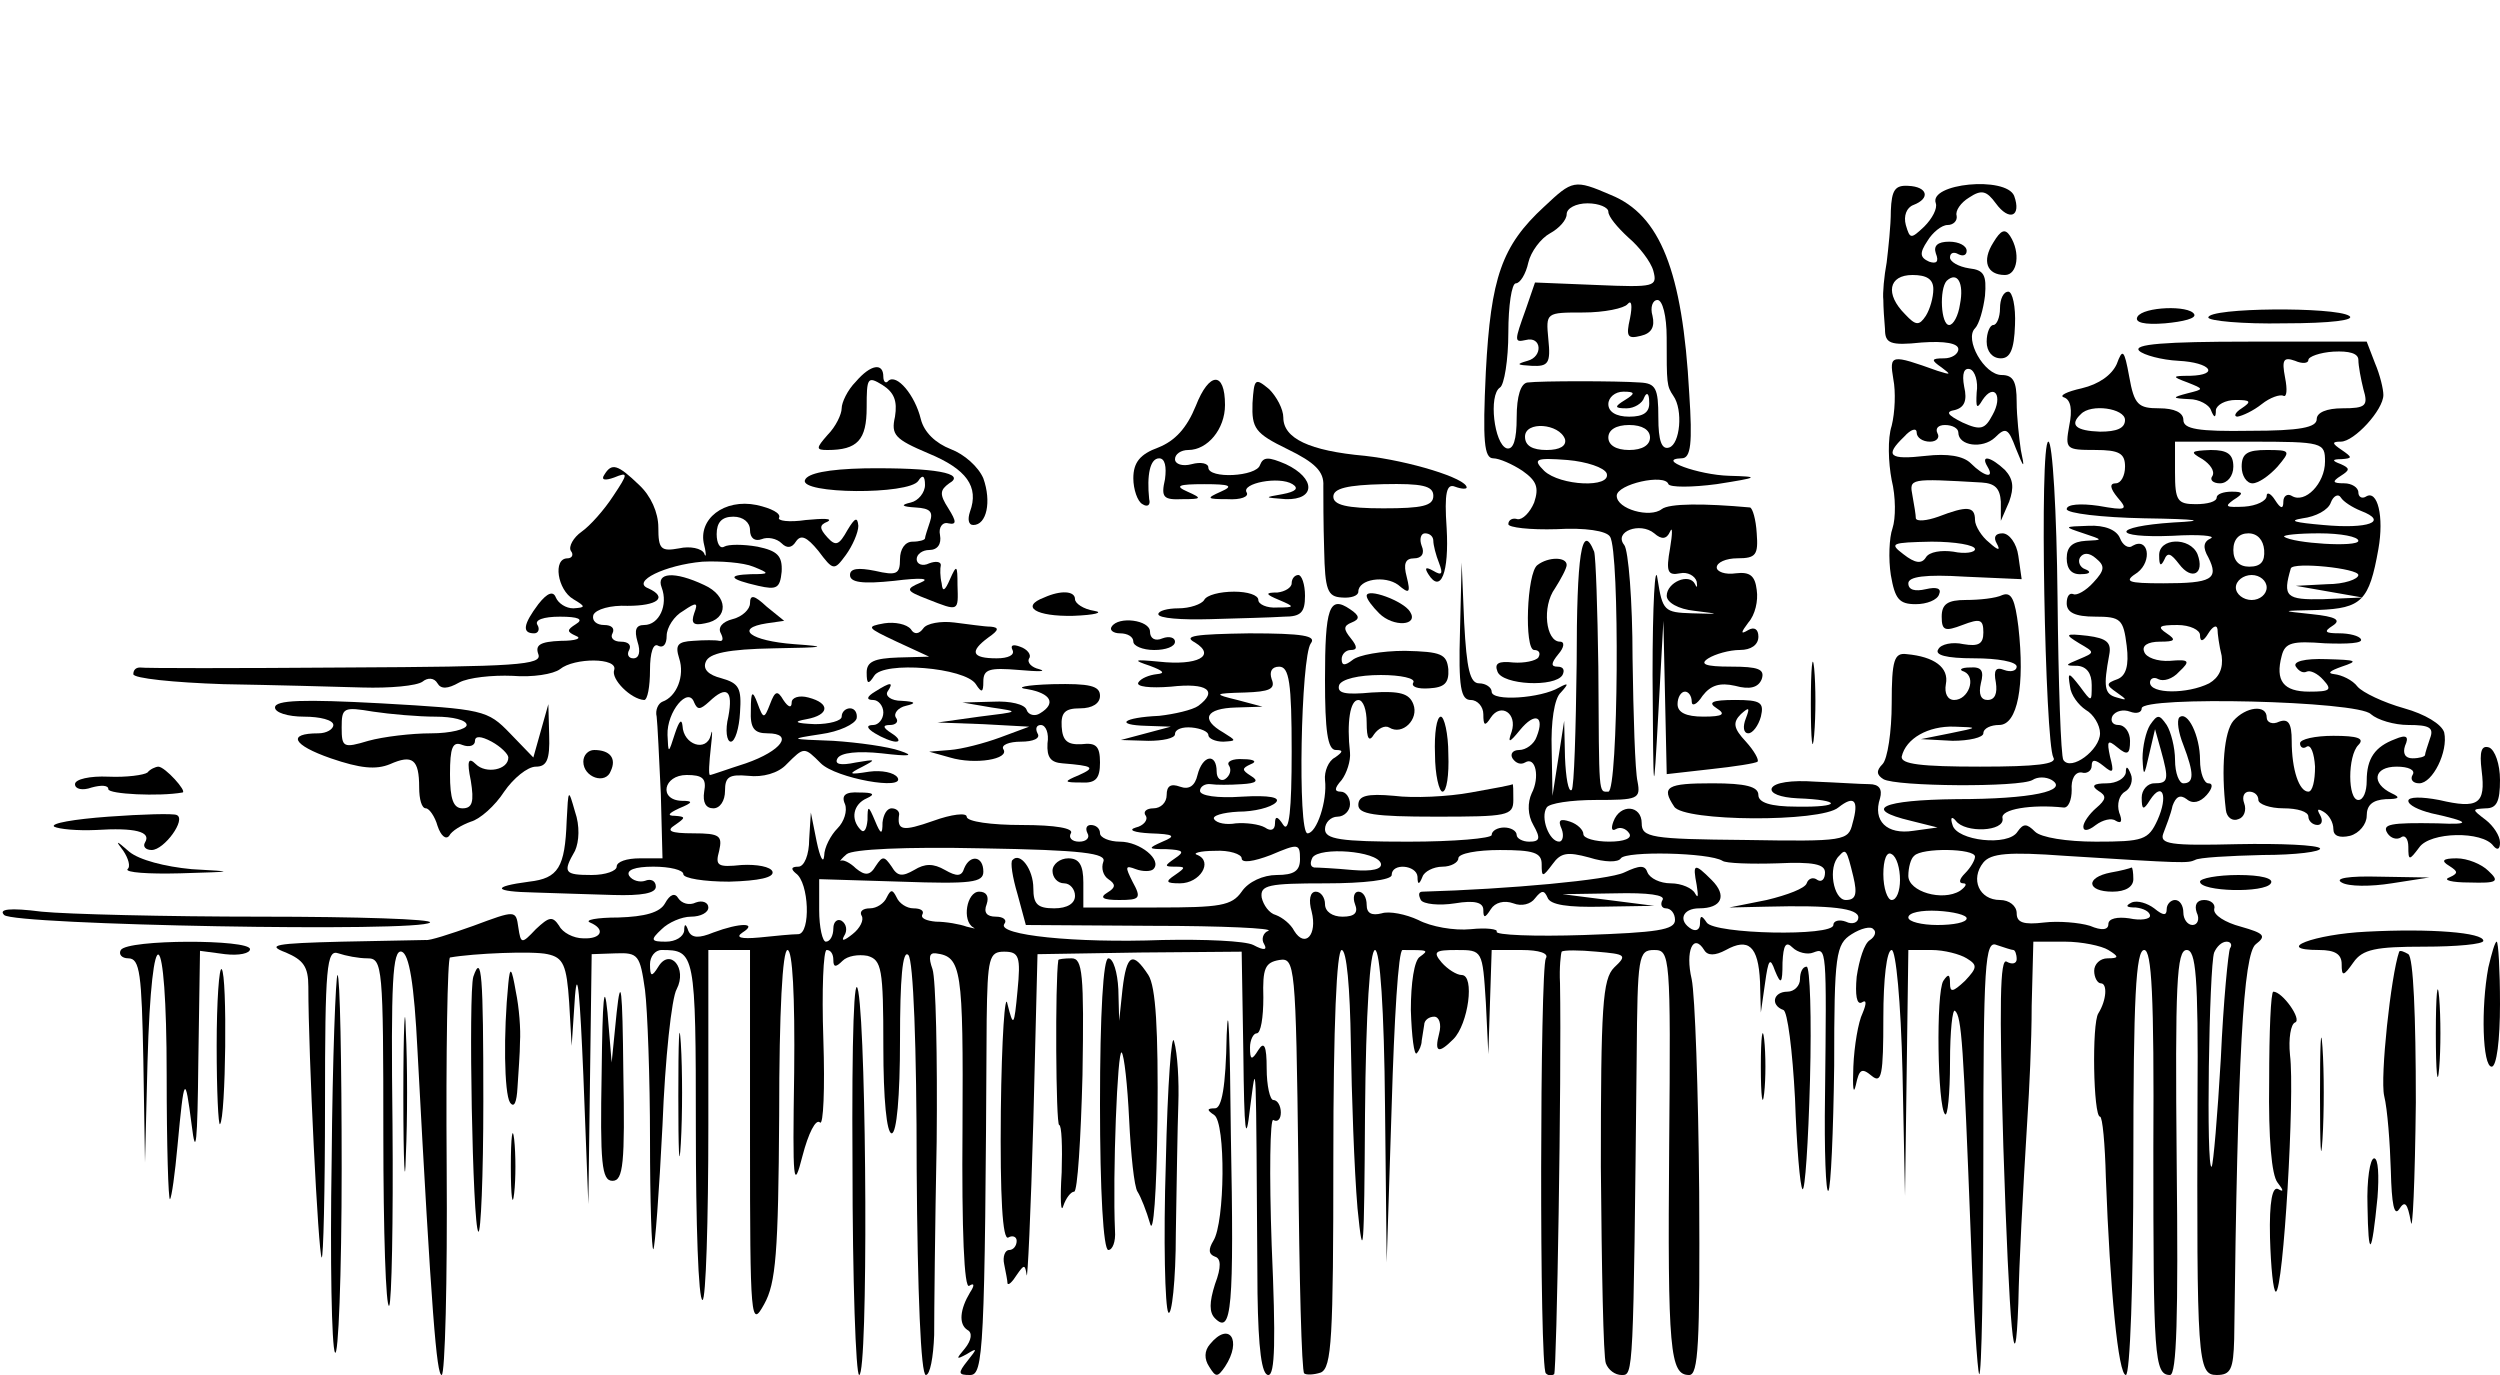 <?xml version="1.0" standalone="no"?>
<!DOCTYPE svg PUBLIC "-//W3C//DTD SVG 20010904//EN"
 "http://www.w3.org/TR/2001/REC-SVG-20010904/DTD/svg10.dtd">
<svg version="1.0" xmlns="http://www.w3.org/2000/svg"
 width="300pt" height="165pt" viewBox="0 0 300 165"
 preserveAspectRatio="xMidYMid meet">
<g transform="translate(0,165) scale(0.1,-0.1)"
fill="#000000" stroke="none">
<path d="M1853 1402 c-51 -47 -64 -85 -70 -198 -4 -84 -2 -104 9 -104 7 0 23
-7 35 -15 17 -12 20 -20 14 -38 -5 -12 -14 -21 -20 -20 -6 2 -11 -1 -11 -6 0
-4 26 -7 58 -6 34 2 60 -2 64 -9 12 -17 10 -306 -2 -306 -12 0 -11 -7 -12 150
-1 69 -3 131 -5 138 -15 37 -21 -4 -21 -134 -1 -80 -3 -149 -6 -152 -4 -3 -7
15 -8 39 l-1 44 -7 -45 -7 -45 -1 56 c-1 32 3 61 11 68 10 11 9 12 -2 6 -22
-13 -81 -17 -81 -5 0 5 -7 10 -15 10 -11 0 -15 17 -18 73 l-3 72 -2 -82 c-2
-68 1 -83 13 -83 8 0 15 -8 15 -17 0 -14 2 -15 9 -4 12 18 32 5 25 -17 -5 -14
-3 -14 10 2 18 22 30 17 20 -8 -3 -9 -13 -16 -21 -16 -8 0 -11 -5 -8 -10 4 -6
10 -8 15 -5 13 8 18 -18 8 -37 -5 -11 -5 -26 2 -38 9 -16 8 -20 -5 -20 -8 0
-15 4 -15 8 0 5 -7 9 -15 9 -8 0 -15 -4 -15 -9 0 -4 -45 -8 -100 -8 -82 0
-100 3 -100 15 0 8 7 15 15 15 8 0 15 7 15 15 0 8 -5 15 -11 15 -8 0 -8 4 1
14 6 8 11 23 10 33 -4 36 0 63 10 63 6 0 10 -12 10 -27 0 -20 3 -24 9 -14 5 7
13 11 18 8 16 -10 36 10 29 28 -5 13 -16 16 -50 14 -32 -3 -42 -1 -39 9 3 7
23 12 50 12 24 0 42 -4 39 -9 -3 -5 5 -8 19 -7 18 1 24 6 23 23 -2 18 -8 21
-52 22 -28 0 -56 -5 -63 -11 -9 -7 -13 -7 -13 1 0 6 5 11 11 11 8 0 8 4 0 14
-9 11 -9 15 1 19 10 4 10 8 -2 16 -25 17 -30 2 -30 -85 0 -60 3 -84 13 -84 9
0 9 -2 -1 -9 -8 -4 -13 -17 -12 -27 3 -25 -10 -64 -21 -64 -12 0 -8 212 4 228
7 9 -9 12 -74 12 -65 -1 -80 -3 -65 -11 26 -16 3 -28 -43 -23 -31 3 -32 2 -11
-5 16 -6 19 -9 8 -10 -9 -1 -19 -5 -22 -10 -3 -5 14 -7 39 -5 44 5 57 -5 33
-23 -7 -5 -29 -10 -47 -12 -44 -2 -54 -11 -15 -12 l29 -1 -30 -8 -30 -8 33 -1
c17 0 32 3 32 8 0 6 9 9 20 8 11 -1 20 -5 20 -9 0 -4 8 -8 18 -8 16 1 16 1 0
11 -28 16 -21 29 15 30 l32 1 -30 8 c-29 7 -29 8 9 9 29 1 37 4 32 16 -3 9 0
15 9 15 12 0 15 -19 15 -102 0 -70 -3 -98 -10 -88 -7 11 -10 11 -10 2 0 -8 -5
-10 -12 -5 -7 4 -23 6 -35 5 -11 -2 -23 0 -26 5 -3 4 10 8 29 9 19 0 39 5 45
11 6 6 -7 9 -41 7 -29 -2 -50 1 -50 7 0 5 6 9 13 8 6 -1 23 -1 37 0 18 1 21 4
11 10 -11 7 -11 9 0 14 8 3 4 6 -9 6 -13 1 -21 -3 -17 -8 3 -5 1 -12 -5 -16
-5 -3 -10 1 -10 9 0 23 -17 20 -23 -4 -3 -13 -10 -18 -21 -14 -11 4 -16 1 -16
-10 0 -9 -7 -16 -16 -16 -8 0 -13 -4 -9 -9 3 -5 -3 -12 -12 -14 -10 -3 -2 -6
17 -7 29 -1 32 -3 15 -10 -18 -8 -18 -9 5 -9 20 -1 22 -3 10 -11 -13 -9 -13
-10 0 -10 13 0 13 -1 0 -10 -12 -8 -11 -10 6 -10 24 0 40 26 21 34 -7 2 3 5
21 5 17 1 32 -4 32 -9 0 -6 14 -4 35 4 33 14 35 14 35 -5 0 -14 -7 -19 -28
-19 -16 0 -34 -8 -42 -20 -12 -17 -26 -19 -102 -19 l-88 0 0 30 c0 21 -5 29
-18 29 -10 0 -19 -7 -19 -15 0 -8 6 -15 14 -15 7 0 13 -7 13 -15 0 -9 -9 -15
-25 -15 -20 0 -25 5 -25 24 0 23 -16 44 -25 34 -3 -2 0 -21 6 -41 l10 -37 152
-1 c84 0 146 -3 139 -6 -6 -2 -9 -10 -5 -16 4 -7 0 -8 -13 -1 -10 5 -59 7
-109 6 -106 -4 -198 6 -190 19 4 5 -1 9 -10 9 -11 0 -15 5 -11 15 3 9 0 15 -9
15 -15 0 -21 -35 -7 -43 4 -2 0 -1 -8 1 -8 3 -25 6 -37 6 -11 1 -19 4 -16 9 2
4 -2 7 -11 7 -8 0 -17 6 -20 13 -5 10 -7 10 -12 0 -3 -7 -12 -13 -20 -13 -9 0
-13 -4 -10 -9 3 -5 -2 -15 -11 -22 -10 -8 -14 -9 -10 -2 4 6 3 14 -3 18 -5 3
-10 -1 -10 -9 0 -9 -4 -16 -9 -16 -4 0 -8 17 -8 38 l0 37 98 -3 c85 -3 99 -1
99 12 0 19 -16 21 -23 4 -3 -10 -9 -10 -23 -2 -14 8 -24 8 -37 0 -14 -8 -20
-8 -27 4 -9 13 -11 13 -19 1 -7 -12 -13 -12 -24 -3 -7 7 -16 11 -18 9 -2 -1 1
3 7 8 7 6 71 9 162 7 122 -2 150 -6 146 -16 -3 -8 0 -17 6 -21 9 -6 9 -10 -1
-16 -10 -6 -6 -9 14 -9 25 0 27 2 16 22 -9 18 -9 20 4 15 8 -3 18 -3 21 0 11
11 -16 33 -40 33 -13 0 -24 5 -24 10 0 6 -5 10 -11 10 -5 0 -7 -4 -4 -10 3 -5
-1 -10 -10 -10 -9 0 -13 5 -10 10 4 6 -18 10 -59 10 -36 0 -66 4 -66 10 0 5
-18 3 -40 -5 -37 -13 -44 -12 -41 8 0 4 -4 7 -9 7 -6 0 -10 -8 -11 -17 0 -15
-2 -15 -9 2 -8 19 -9 19 -9 1 -1 -11 -4 -16 -8 -12 -13 13 -9 31 7 38 11 5 8
7 -9 7 -16 1 -22 -3 -17 -14 3 -8 -1 -21 -9 -29 -8 -8 -16 -23 -16 -33 -1 -10
-5 -2 -9 17 l-7 35 -2 -32 c0 -19 -6 -33 -13 -33 -9 0 -9 -3 -3 -8 16 -11 18
-72 3 -73 -7 0 -28 -2 -47 -4 -22 -2 -29 0 -20 6 19 12 -3 12 -35 0 -17 -7
-26 -7 -30 2 -3 9 -5 9 -5 0 -1 -7 -10 -13 -22 -13 -18 0 -19 2 -5 15 8 8 24
15 35 15 12 0 21 5 21 11 0 6 -7 9 -15 6 -8 -4 -17 -1 -21 5 -4 7 -10 5 -16
-6 -6 -11 -24 -16 -56 -17 -26 0 -41 -3 -34 -6 19 -8 14 -20 -8 -19 -12 0 -25
7 -29 15 -8 12 -12 11 -28 -4 -17 -18 -18 -18 -21 2 -3 21 -3 21 -54 2 -28
-10 -53 -18 -57 -17 -3 0 -49 -1 -101 -2 -80 -2 -91 -4 -67 -13 21 -9 27 -17
27 -41 0 -82 12 -321 16 -325 2 -2 4 80 4 183 0 167 2 187 16 182 9 -3 24 -6
35 -6 18 0 19 -10 19 -212 0 -116 3 -208 7 -205 3 4 5 102 4 218 -2 171 0 210
11 207 9 -3 15 -38 19 -119 17 -318 23 -389 29 -389 4 0 7 112 6 250 -1 137 1
250 4 251 28 5 100 8 117 4 19 -4 23 -13 26 -58 l3 -52 4 60 c3 36 6 -1 10
-95 l6 -155 2 150 2 150 29 1 c27 1 29 -2 35 -44 3 -24 6 -106 6 -180 0 -74 2
-133 4 -131 2 2 7 69 11 149 3 79 11 153 17 163 13 25 -8 50 -22 27 -8 -13
-10 -12 -10 3 0 9 6 17 14 17 40 0 41 -3 41 -215 0 -113 3 -205 8 -205 4 0 7
94 7 210 l0 210 25 0 25 0 0 -227 c0 -219 1 -227 17 -198 14 25 17 61 18 227
0 125 4 198 10 198 6 0 9 -54 8 -147 -2 -133 -1 -143 10 -100 7 27 16 45 21
40 4 -4 6 40 4 100 -2 59 0 107 4 107 5 0 8 -5 8 -12 0 -9 3 -9 11 -1 6 6 19
8 30 6 17 -5 19 -15 19 -109 0 -63 4 -104 10 -104 6 0 10 44 10 112 0 73 3
109 10 102 6 -6 10 -109 10 -257 1 -148 5 -247 11 -247 5 0 9 21 10 48 0 26 1
130 3 232 1 102 -1 195 -5 207 -5 14 -4 20 4 19 31 -4 33 -18 32 -210 -1 -123
2 -193 8 -189 6 4 7 1 1 -8 -12 -20 -14 -38 -3 -45 6 -3 5 -12 -3 -22 -11 -13
-11 -14 2 -7 13 8 13 7 1 -8 -12 -15 -11 -17 3 -17 16 0 18 25 20 426 1 75 3
82 21 82 18 0 20 -6 16 -47 -4 -43 -5 -44 -12 -16 -3 17 -7 -41 -8 -128 -1
-103 2 -156 9 -152 5 3 10 1 10 -4 0 -6 -4 -11 -9 -11 -5 0 -8 -8 -6 -17 2
-10 4 -20 4 -23 1 -3 6 2 11 10 9 13 10 13 12 0 1 -8 5 75 8 185 l5 200 123 2
122 1 2 -121 c1 -98 3 -111 8 -67 8 60 7 76 9 -222 1 -67 5 -98 13 -98 8 0 9
41 4 156 -3 85 -2 153 2 150 5 -3 9 1 9 9 0 8 -4 15 -9 15 -4 0 -8 17 -8 38 0
27 -3 33 -10 22 -8 -13 -10 -12 -10 3 0 9 4 17 8 17 5 0 8 19 8 43 -1 35 2 42
19 45 19 3 20 -4 23 -245 1 -135 4 -249 7 -251 2 -2 11 -2 20 1 13 6 15 40 15
257 0 160 4 250 10 250 6 0 10 -45 11 -112 1 -62 4 -151 8 -198 7 -70 8 -51 9
113 1 123 6 197 12 197 6 0 11 -71 12 -187 l2 -188 6 188 c3 103 8 187 13 187
31 0 32 0 21 -8 -7 -4 -11 -32 -11 -64 1 -32 4 -55 7 -52 3 3 6 10 6 15 1 5 2
14 3 19 0 6 6 10 12 10 6 0 9 -9 6 -20 -6 -23 -1 -25 17 -7 18 18 26 77 10 77
-6 0 -17 7 -24 15 -11 13 -8 15 18 15 31 0 31 0 35 -63 l3 -62 2 63 2 62 36 0
c21 0 33 -4 29 -10 -7 -12 -8 -491 0 -498 3 -3 7 -3 10 -1 3 4 9 356 7 469 -1
19 1 36 2 38 2 2 21 2 42 0 35 -3 37 -4 21 -19 -14 -14 -16 -46 -16 -239 1
-122 3 -229 6 -236 3 -8 11 -14 19 -14 14 0 14 -3 18 382 1 121 2 128 21 128
19 0 20 -6 18 -234 -2 -248 1 -276 24 -276 11 0 13 36 12 220 -1 121 -5 236
-9 255 -8 34 2 56 15 35 4 -7 13 -7 26 0 27 15 39 5 41 -38 l1 -37 5 35 c4 29
6 32 12 15 7 -17 9 -16 9 10 1 21 4 26 12 18 6 -6 18 -9 25 -6 16 6 16 7 14
-172 -1 -66 1 -117 4 -114 3 3 6 71 7 150 0 134 2 146 21 158 11 7 23 10 26 6
4 -3 2 -9 -4 -13 -7 -4 -13 -24 -16 -44 -2 -22 0 -34 6 -31 6 4 6 -1 1 -13 -5
-10 -10 -39 -11 -64 -1 -25 0 -35 3 -22 4 19 7 21 19 11 12 -10 14 1 14 70 0
46 4 81 10 81 5 0 11 -61 13 -147 l3 -148 2 148 2 147 28 0 c15 0 34 -5 42
-10 13 -8 13 -11 -2 -27 -15 -14 -18 -14 -18 -3 0 11 -2 12 -8 3 -9 -14 -7
-151 2 -160 3 -4 6 24 6 62 0 38 3 65 6 62 8 -7 10 -39 19 -272 3 -87 8 -161
10 -164 3 -2 5 114 5 258 0 236 2 263 16 257 9 -3 18 -6 20 -6 2 0 4 -5 4 -11
0 -5 -5 -7 -12 -3 -8 5 -9 -50 -4 -222 7 -216 14 -297 18 -188 1 50 5 126 11
224 2 30 5 90 5 133 l2 77 38 0 c20 0 44 -5 52 -10 13 -8 13 -10 -1 -10 -9 0
-16 -7 -16 -15 0 -8 4 -15 8 -15 8 0 7 -20 -3 -36 -8 -12 -6 -124 2 -124 3 0
6 -33 7 -73 5 -135 15 -237 24 -237 5 0 9 108 9 255 0 197 3 255 13 255 9 0
12 -54 11 -238 0 -249 1 -272 20 -272 8 0 10 70 8 255 -2 215 0 255 12 255 11
0 14 -31 13 -177 -1 -316 0 -333 23 -333 17 0 20 7 21 43 4 339 11 463 26 474
13 10 10 13 -18 21 -19 5 -33 14 -32 21 2 6 -4 11 -12 11 -9 0 -12 -6 -9 -15
4 -8 1 -15 -5 -15 -6 0 -11 7 -11 15 0 8 -4 15 -10 15 -5 0 -10 -5 -10 -11 0
-8 -4 -8 -15 1 -8 6 -20 10 -27 7 -8 -4 -7 -6 5 -6 9 -1 17 -5 17 -10 0 -4
-11 -6 -25 -3 -14 2 -25 0 -25 -7 0 -7 -8 -8 -22 -2 -13 4 -38 6 -55 4 -25 -3
-33 0 -33 11 0 9 -9 16 -20 16 -25 0 -36 25 -20 45 9 11 30 13 98 8 143 -9
147 -9 156 -5 4 3 41 5 81 6 40 0 71 4 69 8 -3 4 -47 6 -99 5 -81 -2 -94 0
-89 13 3 8 9 23 11 33 4 11 9 14 17 8 7 -6 16 -4 24 5 7 8 8 14 2 14 -5 0 -10
12 -10 28 0 29 -15 60 -25 51 -3 -4 -1 -18 5 -33 13 -34 13 -46 0 -46 -5 0
-10 12 -10 28 0 15 -5 34 -10 42 -9 13 -11 13 -20 0 -5 -8 -9 -26 -9 -40 1
-23 2 -22 8 5 l7 30 7 -25 c10 -36 9 -40 -8 -40 -8 0 -15 -8 -15 -17 0 -15 2
-16 10 -3 15 23 22 5 9 -24 -11 -24 -17 -26 -74 -26 -35 0 -66 5 -73 12 -10
10 -14 10 -21 0 -11 -18 -73 -11 -78 8 -3 9 -1 11 4 5 11 -15 59 -13 56 3 -3
11 35 17 73 13 6 -1 10 9 10 21 -1 13 4 22 12 21 6 -2 12 2 12 8 0 8 4 8 14 0
12 -10 13 -8 8 11 -4 19 -3 21 9 11 12 -10 15 -8 15 8 0 10 -6 19 -14 19 -7 0
-10 5 -7 11 4 6 13 8 21 5 8 -3 14 -1 14 4 0 15 260 9 275 -7 8 -7 28 -13 45
-13 25 0 31 -3 26 -16 -3 -9 -6 -18 -6 -20 0 -2 -7 -4 -15 -4 -9 0 -12 6 -9
15 5 11 2 14 -12 8 -24 -9 -34 -23 -34 -50 0 -13 -4 -23 -10 -23 -13 0 -13 53
0 66 8 8 -1 11 -30 11 -22 0 -40 -4 -40 -9 0 -5 4 -7 8 -4 5 3 9 -8 10 -24 0
-17 -3 -30 -8 -30 -11 0 -20 26 -20 61 0 21 -4 27 -15 23 -8 -4 -15 -1 -15 5
0 16 -25 13 -40 -4 -11 -13 -15 -57 -9 -107 1 -9 8 -14 15 -11 7 2 10 11 7 19
-3 8 0 14 6 14 6 0 11 -4 11 -10 0 -5 14 -10 30 -10 17 0 30 -4 30 -10 0 -5 5
-10 11 -10 5 0 7 5 3 12 -4 7 -3 8 4 4 7 -4 12 -13 12 -21 0 -8 7 -11 20 -8
11 3 20 14 20 24 0 13 7 19 23 20 16 0 18 2 7 7 -25 12 -22 32 6 32 14 0 23
-4 19 -10 -3 -5 0 -10 8 -10 16 0 35 38 30 61 -3 10 -23 22 -48 29 -25 7 -50
19 -56 26 -6 8 -19 14 -28 15 -9 1 -5 4 9 9 21 7 18 8 -18 9 -27 1 -41 -3 -37
-9 4 -6 9 -8 13 -6 4 2 13 -2 20 -10 11 -12 8 -14 -17 -14 -31 0 -41 13 -33
43 4 16 13 18 52 15 27 -1 46 0 43 5 -2 4 -14 7 -26 7 -17 0 -19 2 -8 9 11 7
4 11 -25 14 -38 4 -38 4 8 5 52 2 61 11 72 73 7 39 -1 72 -15 63 -5 -3 -9 0
-9 5 0 6 -8 11 -17 11 -14 0 -15 2 -4 9 11 7 11 9 0 14 -11 4 -11 6 1 6 13 1
13 2 0 11 -12 8 -12 10 -1 10 16 0 51 38 51 56 0 7 -4 24 -10 38 l-10 26 -142
0 c-100 0 -139 -3 -131 -11 5 -5 27 -11 47 -12 39 -2 50 -17 14 -18 -22 0 -22
-1 -3 -8 20 -8 20 -8 0 -13 -19 -5 -19 -6 2 -7 12 0 24 -7 26 -13 4 -10 6 -10
6 0 1 6 11 12 24 12 18 0 19 -2 7 -10 -8 -5 -10 -10 -5 -10 6 1 19 7 29 15 10
8 22 12 26 10 4 -2 5 7 2 22 -4 21 -2 25 12 20 9 -4 16 -3 16 1 0 4 14 9 30
10 19 1 30 -2 30 -10 0 -7 3 -23 6 -35 6 -20 3 -23 -25 -23 -19 0 -31 -5 -31
-13 0 -10 -20 -14 -80 -14 -62 -1 -80 2 -80 13 0 9 -11 14 -29 14 -25 0 -30 4
-36 38 -6 33 -8 34 -15 15 -6 -13 -21 -24 -42 -29 -18 -4 -28 -9 -21 -11 8 -3
10 -15 6 -34 -5 -28 -4 -29 31 -29 29 0 36 -4 36 -20 0 -11 -5 -20 -11 -20 -8
0 -7 -6 2 -17 13 -15 11 -16 -23 -10 -21 3 -38 2 -38 -4 0 -5 42 -10 93 -11
66 -1 76 -3 35 -5 -75 -5 -75 -19 -1 -16 32 2 52 0 46 -3 -9 -4 -10 -11 -3
-23 13 -26 4 -31 -54 -31 -44 0 -48 2 -31 13 18 14 13 43 -6 32 -5 -4 -12 1
-15 9 -4 10 -18 16 -38 15 -30 -1 -30 -1 -6 -9 24 -8 24 -8 3 -9 -16 -1 -23
-7 -23 -21 0 -13 6 -20 18 -19 10 0 12 3 4 6 -6 2 -9 9 -6 14 4 6 11 6 19 -1
11 -9 11 -14 -3 -29 -9 -10 -20 -16 -24 -14 -5 2 -8 -3 -8 -11 0 -11 10 -16
34 -16 31 0 34 -3 38 -35 3 -24 -1 -36 -11 -40 -14 -5 -14 -7 -1 -16 13 -9 13
-10 0 -6 -15 4 -16 13 -9 51 3 15 -3 20 -26 23 -27 3 -28 2 -10 -9 19 -11 19
-11 0 -19 -17 -7 -18 -8 -2 -8 11 -1 17 -9 17 -23 0 -21 0 -21 -14 -2 -14 18
-15 18 -12 0 1 -10 10 -22 19 -28 9 -5 17 -18 17 -28 0 -20 -35 -46 -44 -32
-3 4 -6 92 -7 195 -1 103 -6 187 -11 187 -11 0 -4 -361 6 -379 5 -8 -20 -11
-88 -11 -71 0 -95 3 -94 12 5 22 32 37 63 36 30 -1 29 -1 -5 -8 l-35 -7 38 -2
c20 0 37 4 37 9 0 6 9 10 19 10 22 0 31 47 23 118 -4 32 -8 42 -19 38 -8 -4
-28 -6 -44 -6 -22 0 -29 -5 -29 -20 0 -17 4 -18 25 -10 21 8 25 7 25 -9 0 -14
-6 -17 -24 -14 -13 3 -27 0 -30 -6 -5 -7 9 -11 43 -11 28 0 51 -4 51 -10 0 -5
-7 -7 -15 -4 -10 4 -13 0 -10 -15 2 -13 -1 -21 -10 -21 -8 0 -11 7 -8 20 4 15
1 20 -13 19 -11 0 -14 -3 -7 -5 15 -7 5 -34 -12 -34 -8 0 -12 8 -10 19 4 20
-14 33 -47 36 -15 2 -18 -7 -18 -59 0 -34 -5 -67 -11 -73 -8 -8 -7 -13 1 -18
15 -9 164 -10 179 -1 6 4 16 4 23 0 21 -13 -24 -23 -114 -23 -90 -1 -114 -12
-55 -26 l32 -8 -29 -4 c-32 -5 -49 12 -40 39 3 11 -1 17 -13 17 -10 0 -39 2
-65 3 -28 2 -49 -1 -52 -8 -2 -6 10 -11 31 -12 54 -2 53 -11 -1 -10 -32 0 -46
5 -46 14 0 10 -15 14 -55 14 -55 0 -62 -4 -46 -28 11 -18 176 -19 197 -1 19
15 25 9 17 -19 -5 -21 -9 -22 -129 -20 -113 1 -124 3 -124 20 0 22 -26 24 -34
2 -3 -8 -2 -12 3 -9 5 3 12 1 16 -5 4 -6 -6 -10 -24 -10 -17 0 -31 4 -31 9 0
5 -7 12 -16 15 -12 4 -15 2 -10 -9 3 -8 1 -15 -3 -15 -12 0 -23 29 -15 41 3 5
29 9 59 9 50 0 54 1 50 22 -3 13 -5 79 -6 148 0 69 -5 130 -10 136 -13 16 19
28 36 14 9 -8 15 -7 19 2 3 7 3 -2 0 -20 -5 -28 -3 -33 12 -30 9 2 18 -3 20
-10 1 -7 0 -8 -2 -3 -7 14 -34 2 -34 -14 0 -8 14 -16 33 -18 32 -4 32 -4 -3
-3 -33 1 -35 3 -41 41 -3 22 -6 -30 -6 -115 1 -153 1 -154 7 -45 l6 110 2 -92
2 -92 53 6 c28 3 54 7 56 9 2 2 -4 13 -14 24 -15 16 -16 23 -6 33 10 9 11 8 6
-5 -4 -10 -3 -18 3 -18 5 0 12 9 15 20 4 17 0 20 -31 20 -28 0 -33 -3 -22 -10
11 -7 8 -10 -16 -10 -21 0 -31 5 -31 15 0 8 4 15 9 15 4 0 8 -5 8 -12 0 -6 6
-4 13 7 10 13 21 16 39 12 18 -5 28 -2 32 8 4 12 -4 15 -37 15 -31 0 -38 3
-27 10 8 5 25 10 38 10 13 0 22 6 22 16 0 9 -5 12 -12 8 -10 -6 -9 -3 0 9 8 9
12 26 10 39 -2 17 -8 22 -25 20 -13 -2 -23 2 -23 7 0 6 11 11 25 11 22 0 25 4
23 30 -1 17 -5 30 -8 31 -55 5 -97 5 -106 -2 -14 -11 -54 0 -54 16 0 14 58 27
62 14 2 -4 28 -4 58 0 51 8 52 9 15 10 -37 1 -89 20 -57 21 11 0 13 18 9 78
-8 147 -35 214 -94 238 -44 19 -46 18 -80 -14z m77 -6 c0 -6 11 -19 24 -31 13
-11 27 -29 30 -40 5 -19 2 -20 -68 -17 l-74 3 -11 -32 c-14 -39 -14 -40 0 -37
19 5 21 -20 2 -25 -14 -4 -13 -5 5 -6 20 -1 23 3 20 32 -3 32 -3 32 42 32 25
0 49 5 53 10 5 6 6 -2 3 -17 -5 -22 -3 -25 13 -21 13 3 17 11 14 24 -3 10 0
19 6 19 6 0 11 -19 11 -45 0 -56 0 -58 8 -70 12 -17 8 -58 -5 -62 -9 -3 -13 8
-13 36 0 35 -3 41 -22 42 -28 2 -119 2 -135 0 -8 -1 -13 -16 -13 -42 0 -27 -4
-39 -12 -37 -15 5 -22 64 -8 73 5 3 10 33 10 66 0 32 4 59 9 59 5 0 12 11 15
25 3 13 15 29 26 35 11 6 20 16 20 23 0 7 11 13 25 13 14 0 25 -5 25 -10z m20
-226 c-13 -8 -13 -10 2 -10 9 0 19 6 21 13 3 7 6 5 6 -5 1 -13 -7 -18 -24 -18
-16 0 -25 6 -25 15 0 8 8 15 18 15 14 0 15 -2 2 -10z m600 -24 c0 -10 -10 -14
-30 -14 -29 1 -37 8 -23 21 12 13 53 7 53 -7z m-672 -23 c2 -8 -6 -13 -22 -13
-17 0 -26 5 -26 16 0 19 41 16 48 -3z m102 2 c0 -9 -9 -15 -25 -15 -16 0 -25
6 -25 15 0 9 9 15 25 15 16 0 25 -6 25 -15z m810 -29 c0 -26 -24 -51 -40 -41
-5 3 -10 0 -10 -7 0 -9 -3 -9 -10 2 -5 8 -10 10 -10 5 0 -6 -12 -12 -27 -13
-22 -1 -24 0 -13 8 13 8 12 10 -2 10 -10 0 -18 -3 -18 -7 0 -5 -11 -8 -25 -8
-22 0 -25 4 -25 38 l0 37 90 0 c88 0 90 -1 90 -24z m-862 -14 c6 -18 -56 -15
-75 3 -14 14 -11 16 28 13 23 -2 44 -9 47 -16z m905 -45 c34 -13 9 -22 -45
-17 -34 3 -43 5 -25 8 16 2 31 10 34 19 3 8 9 11 12 6 3 -5 14 -12 24 -16z
m-116 -47 c1 -14 -4 -20 -18 -20 -12 0 -19 7 -19 20 0 13 7 20 18 20 11 0 18
-8 19 -20z m113 11 c0 -8 -79 -3 -89 5 -2 2 17 4 42 4 26 0 47 -4 47 -9z m0
-41 c0 -5 -17 -11 -37 -11 l-38 -2 40 -7 40 -7 -47 -2 c-45 -1 -49 3 -39 37 3
8 81 0 81 -8z m-110 -15 c0 -8 -8 -15 -18 -15 -10 0 -19 7 -19 15 0 8 9 15 19
15 10 0 18 -7 18 -15z m-80 -57 c0 -9 4 -8 10 2 5 8 10 11 11 5 0 -5 2 -20 5
-32 2 -15 -3 -26 -15 -33 -26 -13 -71 -13 -71 1 0 5 5 7 10 4 6 -3 17 0 25 9
14 13 12 15 -11 13 -15 -1 -29 4 -31 11 -3 7 4 12 19 12 18 0 20 2 8 10 -12 8
-9 10 13 10 15 0 27 -6 27 -12z m-983 -274 c2 -7 -10 -10 -34 -8 -21 2 -42 3
-46 3 -5 1 -5 6 -2 12 9 13 77 8 82 -7z m193 -1 c0 -16 1 -16 13 0 10 14 18
15 44 8 19 -6 35 -6 38 -1 6 9 106 7 122 -3 4 -3 34 -4 66 -3 43 2 57 -1 57
-11 0 -8 -4 -12 -9 -9 -5 4 -11 2 -13 -4 -2 -6 -23 -14 -48 -20 l-45 -9 45 1
c78 2 110 -2 110 -13 0 -6 -7 -9 -15 -5 -8 3 -15 1 -15 -4 0 -14 -143 -11
-152 3 -6 9 -8 9 -8 -1 0 -7 -4 -10 -10 -7 -17 10 -11 25 9 25 27 0 34 15 15
34 -21 21 -23 20 -18 -6 2 -13 2 -17 -2 -10 -3 6 -16 12 -29 12 -13 0 -25 6
-28 13 -3 9 -9 9 -28 0 -19 -9 -138 -20 -242 -23 -5 0 -5 -4 -2 -10 3 -5 22
-7 41 -4 24 4 34 1 34 -8 0 -10 2 -10 9 1 5 8 16 11 27 7 10 -4 21 -1 26 6 8
10 11 10 15 1 3 -9 25 -12 66 -11 l62 1 -55 7 -55 7 63 1 c40 1 61 -2 57 -8
-3 -5 -1 -10 4 -10 6 0 11 -6 11 -14 0 -12 -22 -15 -109 -18 -60 -2 -107 0
-105 4 2 3 -12 5 -31 3 -20 -2 -48 3 -63 11 -15 7 -35 11 -44 8 -12 -3 -18 0
-18 10 0 9 -4 16 -10 16 -5 0 -7 -7 -4 -15 4 -10 0 -15 -15 -15 -12 0 -21 6
-21 15 0 8 -5 15 -11 15 -7 0 -9 -10 -5 -24 7 -28 -8 -44 -21 -23 -4 8 -14 16
-22 19 -8 2 -15 12 -17 21 -2 15 8 17 77 17 46 0 79 4 79 10 0 15 30 12 31 -2
0 -10 2 -10 6 0 2 6 13 12 24 12 10 0 19 5 19 10 0 6 23 10 50 10 40 0 50 -3
50 -17z m374 -15 c5 -21 3 -28 -9 -28 -15 0 -22 40 -8 53 8 9 9 8 17 -25z m56
-4 c0 -13 -4 -24 -10 -24 -5 0 -10 14 -10 31 0 17 4 28 10 24 6 -3 10 -17 10
-31z m90 28 c0 -4 -5 -13 -12 -20 -7 -7 -8 -12 -2 -12 5 0 3 -4 -4 -9 -21 -13
-62 -1 -62 18 0 10 3 21 7 24 9 10 73 9 73 -1z m-10 -74 c0 -5 -16 -8 -35 -8
-19 0 -35 4 -35 9 0 6 16 9 35 8 19 -1 35 -5 35 -9z m316 -36 c-2 -4 -8 -64
-11 -132 -4 -69 -9 -127 -11 -130 -7 -6 -3 241 3 257 3 7 9 13 15 13 5 0 7 -4
4 -8z"/>
<path d="M2643 1099 c9 -6 15 -14 12 -20 -4 -5 1 -9 9 -9 9 0 16 9 16 20 0 15
-7 20 -27 20 -24 -1 -26 -2 -10 -11z"/>
<path d="M2690 1090 c0 -11 6 -20 13 -20 7 0 20 9 30 20 16 19 16 20 -13 20
-23 0 -30 -4 -30 -20z"/>
<path d="M2269 1397 c0 -18 -3 -45 -5 -62 -3 -16 -5 -37 -4 -45 0 -8 1 -24 2
-35 0 -17 6 -20 44 -16 28 2 44 -1 44 -8 0 -6 -8 -11 -17 -11 -16 0 -16 -2 -3
-11 12 -9 11 -9 -5 -4 -56 20 -58 20 -53 -10 3 -15 2 -40 -2 -56 -5 -15 -4
-44 0 -65 5 -20 5 -46 1 -58 -4 -11 -5 -37 -2 -56 5 -29 10 -35 30 -35 13 0
26 5 28 12 3 7 -3 9 -16 6 -13 -3 -21 -1 -21 7 0 8 20 11 68 8 l68 -3 -4 28
c-2 15 -11 27 -19 27 -9 0 -11 -5 -7 -12 5 -9 2 -9 -9 1 -9 7 -17 20 -17 27 0
17 -10 17 -44 4 -14 -5 -26 -6 -27 -2 0 4 -2 16 -4 27 -4 21 -4 21 83 16 16
-1 22 -7 23 -23 l0 -23 10 23 c6 17 5 27 -5 38 -17 16 -30 19 -21 4 9 -15 -4
-12 -20 4 -9 9 -28 12 -54 9 -44 -5 -50 0 -26 23 8 9 15 11 15 5 0 -6 7 -11
16 -11 8 0 12 5 9 10 -3 6 1 10 9 10 9 0 16 -4 16 -9 0 -16 29 -20 44 -6 13
13 16 11 25 -13 10 -25 11 -25 6 -2 -2 14 -5 40 -5 58 0 24 -4 32 -18 32 -21
0 -45 43 -32 56 5 5 10 23 12 39 2 25 -1 31 -19 33 -13 2 -23 8 -23 13 0 6 5
7 10 4 6 -3 10 -1 10 4 0 6 -9 11 -21 11 -14 0 -19 -5 -16 -14 4 -10 1 -13 -8
-10 -11 5 -12 10 -2 25 6 10 17 19 24 19 7 0 12 5 11 11 -2 6 5 16 15 22 15
10 21 8 32 -7 16 -22 31 -16 22 9 -10 24 -103 15 -94 -9 2 -6 -4 -18 -14 -28
-16 -15 -17 -15 -22 2 -3 11 1 21 9 24 21 8 17 22 -6 23 -16 1 -20 -5 -21 -30z
m51 -94 c0 -10 -4 -24 -9 -32 -8 -12 -12 -12 -25 2 -24 24 -20 47 9 47 17 0
25 -5 25 -17z m32 -18 c-2 -14 -8 -25 -13 -25 -10 0 -12 43 -3 53 13 12 21 -3
16 -28z m20 -106 c-1 -18 0 -21 7 -9 14 21 25 5 12 -18 -9 -17 -14 -19 -36 -9
-18 9 -21 13 -9 15 11 3 15 11 11 28 -3 16 0 23 7 21 6 -2 10 -15 8 -28z m-2
-188 c0 -4 -12 -6 -26 -3 -14 2 -29 0 -33 -7 -5 -8 -13 -7 -27 4 -17 13 -15
14 34 15 28 0 52 -4 52 -9z"/>
<path d="M2392 1359 c-14 -22 -8 -39 14 -39 15 0 19 27 6 47 -6 9 -11 7 -20
-8z"/>
<path d="M2400 1280 c0 -11 -4 -20 -8 -20 -4 0 -8 -9 -8 -20 0 -12 7 -20 17
-20 11 0 16 10 17 40 1 22 -3 40 -8 40 -6 0 -10 -9 -10 -20z"/>
<path d="M2565 1270 c-4 -7 8 -10 33 -8 22 2 38 6 35 11 -6 11 -61 9 -68 -3z"/>
<path d="M2650 1269 c0 -4 41 -8 91 -7 57 0 86 4 78 9 -17 11 -169 10 -169 -2z"/>
<path d="M1027 1192 c-10 -10 -17 -25 -17 -32 0 -7 -7 -22 -17 -32 -14 -16
-14 -18 0 -18 36 0 47 12 47 51 0 36 1 38 19 27 14 -9 18 -19 15 -38 -5 -22 0
-27 40 -44 46 -19 61 -40 50 -70 -3 -9 -2 -16 4 -16 16 0 22 28 12 56 -6 14
-23 29 -39 35 -18 7 -32 20 -36 36 -7 29 -29 55 -39 46 -3 -4 -6 -1 -6 5 0 17
-15 15 -33 -6z"/>
<path d="M1435 1163 c-11 -27 -25 -42 -45 -50 -22 -8 -30 -18 -30 -37 0 -13 5
-28 11 -31 6 -4 10 -1 8 6 -3 29 1 49 12 49 7 0 9 -10 7 -25 -5 -22 -2 -25 21
-24 23 0 24 1 6 9 -16 7 -11 9 20 9 31 0 36 -2 20 -9 -18 -8 -17 -9 8 -9 16
-1 26 3 23 8 -7 11 39 20 55 10 8 -5 4 -9 -12 -12 -23 -4 -22 -4 4 -6 36 -1
36 25 0 42 -21 9 -27 9 -31 -1 -4 -14 -62 -17 -62 -3 0 5 -9 7 -20 4 -11 -3
-20 0 -20 6 0 6 7 11 16 11 23 0 44 25 44 54 0 41 -19 40 -35 -1z"/>
<path d="M1503 1166 c-1 -30 3 -36 42 -55 33 -16 44 -27 43 -44 0 -12 0 -47 1
-77 1 -48 4 -56 21 -57 11 -1 20 2 20 7 0 15 32 20 48 8 13 -11 15 -10 10 10
-4 15 -2 22 9 22 9 0 13 6 9 15 -3 8 -1 15 4 15 6 0 10 -4 10 -9 0 -5 3 -17 7
-27 5 -13 3 -15 -7 -9 -9 5 -11 4 -6 -4 15 -24 25 2 22 55 -3 43 0 54 10 50 8
-3 14 -3 14 -1 0 11 -69 32 -122 38 -67 6 -98 21 -98 46 0 10 -8 25 -17 34
-17 14 -18 13 -20 -17z m217 -111 c0 -12 -13 -15 -60 -15 -44 0 -60 4 -60 14
0 10 17 14 60 15 47 1 60 -2 60 -14z"/>
<path d="M725 1080 c-4 -6 1 -7 12 -3 17 7 17 5 -1 -22 -11 -17 -28 -36 -38
-43 -10 -7 -16 -18 -13 -23 4 -5 1 -9 -4 -9 -18 0 -12 -38 7 -49 15 -9 15 -10
0 -11 -9 0 -18 6 -21 13 -3 8 -10 6 -21 -8 -18 -24 -20 -35 -5 -35 5 0 7 5 4
10 -4 6 7 10 27 10 22 0 29 -3 19 -9 -11 -7 -11 -9 0 -14 8 -3 0 -6 -18 -6
-25 -1 -31 -5 -27 -16 5 -13 -25 -15 -232 -16 -132 -1 -242 -1 -246 0 -5 0 -8
-3 -8 -8 0 -5 48 -10 108 -12 59 -1 134 -3 167 -4 33 -1 65 2 72 7 6 5 14 5
18 -2 4 -7 12 -7 26 1 11 6 40 9 64 8 24 -2 49 2 57 8 17 14 70 14 65 -1 -4
-11 20 -35 36 -36 4 0 7 16 7 36 0 21 4 33 10 29 6 -3 10 2 10 12 0 10 9 24
20 30 16 11 18 10 13 -3 -4 -12 -1 -15 13 -12 29 5 28 33 -1 46 -36 17 -58 15
-51 -3 8 -21 -3 -45 -21 -45 -10 0 -12 -6 -8 -20 4 -12 2 -20 -5 -20 -6 0 -8
5 -5 10 3 6 -1 10 -10 10 -9 0 -13 5 -10 10 3 6 -1 10 -10 10 -9 0 -15 5 -13
12 3 7 21 12 41 11 36 0 49 10 25 21 -21 8 20 28 65 32 21 1 49 -1 61 -6 20
-8 20 -9 -3 -9 -29 -1 -26 -6 9 -14 22 -5 26 -3 28 17 1 19 -5 25 -29 30 -17
3 -35 3 -40 0 -5 -3 -9 4 -9 15 0 14 6 21 20 21 12 0 20 -7 20 -16 0 -10 6
-14 14 -11 7 3 18 1 24 -5 6 -6 12 -6 17 2 6 9 13 6 27 -11 18 -24 19 -24 33
-5 8 11 15 27 15 35 -1 11 -4 10 -13 -5 -10 -18 -14 -20 -24 -9 -10 11 -10 15
0 19 7 4 -5 4 -26 2 -20 -3 -35 -1 -32 3 2 5 -9 11 -27 15 -39 8 -71 -17 -63
-48 3 -12 2 -16 0 -10 -3 6 -17 9 -30 6 -22 -4 -25 -1 -25 25 0 18 -9 38 -23
51 -26 25 -33 27 -42 12z"/>
<path d="M966 1074 c-7 -17 125 -18 136 -1 5 8 8 6 8 -5 0 -9 -8 -19 -17 -21
-13 -3 -11 -5 6 -6 17 -1 21 -5 17 -17 -3 -9 -6 -18 -6 -20 0 -2 -7 -4 -15 -4
-9 0 -15 -9 -15 -21 0 -18 -4 -20 -30 -14 -20 4 -30 3 -30 -5 0 -9 15 -11 53
-7 32 4 44 3 32 -2 -19 -8 -18 -10 8 -20 38 -15 37 -15 36 17 0 24 -1 25 -9 7
-6 -14 -9 -16 -10 -5 -2 8 -2 18 -1 22 0 4 -6 5 -14 2 -8 -4 -15 -1 -15 5 0 6
7 11 15 11 10 0 15 7 13 18 -2 9 3 16 10 14 10 -2 10 2 0 18 -11 17 -10 22 1
30 21 12 -17 19 -101 18 -45 -1 -69 -6 -72 -14z"/>
<path d="M2591 983 c0 -12 2 -13 6 -5 4 10 8 8 18 -5 15 -20 31 -12 22 12 -9
21 -47 20 -46 -2z"/>
<path d="M1845 972 c-13 -9 -16 -102 -4 -102 6 0 8 -4 5 -9 -3 -4 -17 -7 -30
-6 -18 2 -23 -1 -19 -11 6 -16 69 -19 78 -4 3 6 1 10 -6 10 -8 0 -8 4 1 15 7
8 8 15 2 15 -17 0 -22 42 -6 64 7 11 14 24 14 28 0 10 -22 10 -35 0z"/>
<path d="M1550 950 c0 -5 -8 -10 -17 -11 -15 0 -15 -2 2 -9 19 -8 19 -9 -2 -9
-13 -1 -23 4 -23 9 0 6 -13 10 -29 10 -17 0 -33 -4 -36 -10 -3 -5 -17 -10 -31
-10 -13 0 -24 -3 -24 -7 0 -5 28 -7 62 -6 35 1 74 2 89 3 20 0 25 5 25 25 0
14 -4 25 -8 25 -4 0 -8 -4 -8 -10z"/>
<path d="M900 926 c0 -7 -9 -16 -21 -19 -12 -3 -18 -10 -14 -17 3 -6 3 -10 -2
-9 -4 1 -18 1 -31 0 -19 -1 -22 -5 -17 -21 7 -21 -3 -46 -20 -52 -5 -2 -9 -10
-7 -18 1 -8 3 -50 5 -93 l2 -77 -27 0 c-16 0 -28 -4 -28 -10 0 -5 -13 -10 -30
-10 -33 0 -35 3 -20 29 5 11 6 30 0 47 -8 28 -8 28 -10 -11 -2 -56 -10 -69
-45 -73 -46 -6 -43 -12 6 -13 24 -1 67 -2 95 -3 34 -1 51 2 51 10 0 7 -6 10
-13 7 -6 -2 -15 0 -19 6 -4 7 7 11 29 11 20 0 36 -4 36 -9 0 -5 25 -9 55 -9
36 1 54 5 52 12 -2 6 -19 9 -37 8 -29 -3 -32 -1 -27 17 4 18 1 21 -31 21 -28
0 -33 3 -22 10 13 9 13 10 0 11 -10 0 -8 3 5 9 17 7 17 9 3 9 -28 1 -22 31 6
31 19 0 24 -4 21 -20 -2 -13 2 -20 11 -20 8 0 14 9 14 21 0 17 5 20 28 18 17
-2 36 3 46 14 21 21 21 21 41 1 18 -18 102 -33 92 -17 -4 6 -19 9 -34 7 -25
-4 -26 -3 -8 6 17 9 16 9 -8 5 -19 -4 -26 -2 -22 5 4 7 25 9 53 6 34 -4 40 -3
22 3 -14 5 -50 10 -80 12 -53 2 -54 2 -15 8 22 3 41 12 43 19 1 6 -2 12 -8 12
-5 0 -10 -4 -10 -10 0 -5 -15 -9 -32 -9 -24 1 -27 3 -10 6 27 5 29 19 2 26
-11 3 -20 0 -20 -6 0 -7 -4 -6 -10 3 -7 12 -10 11 -16 -5 -7 -18 -8 -18 -15 1
-6 16 -8 15 -8 -8 -1 -22 4 -28 20 -28 32 0 17 -21 -26 -36 -22 -7 -41 -14
-43 -14 -2 0 -1 15 1 33 2 17 2 24 0 15 -5 -21 -33 -12 -34 11 -1 9 -4 6 -9
-9 -8 -25 -8 -25 -9 -2 -1 28 25 59 32 39 4 -9 7 -9 18 1 21 20 29 14 23 -18
-4 -16 -2 -30 3 -30 5 0 10 16 11 35 2 29 -1 35 -22 41 -16 4 -23 11 -19 20 4
10 26 15 82 16 62 1 66 2 24 5 -53 4 -72 19 -33 25 l21 3 -21 17 c-15 14 -20
15 -20 4z"/>
<path d="M1253 933 c-29 -11 -10 -23 35 -22 26 1 37 4 25 6 -13 2 -23 9 -23
14 0 10 -17 11 -37 2z"/>
<path d="M1640 935 c0 -4 7 -13 15 -21 17 -17 48 -15 37 2 -8 13 -52 29 -52
19z"/>
<path d="M1061 902 c-22 -4 -21 -5 15 -22 l39 -18 -37 -1 c-29 -1 -38 -5 -38
-18 0 -14 2 -15 9 -4 11 18 109 10 122 -10 7 -11 9 -10 9 3 0 15 7 17 43 14
23 -2 34 -2 24 1 -9 2 -15 8 -12 13 3 4 -2 11 -11 14 -8 3 -12 2 -9 -4 3 -6
-5 -10 -19 -10 -30 0 -33 8 -10 25 13 9 13 12 3 13 -8 0 -27 3 -44 5 -16 2
-33 -1 -37 -7 -5 -7 -11 -8 -15 -1 -5 6 -19 9 -32 7z"/>
<path d="M1334 898 c-3 -4 2 -8 10 -8 9 0 16 -4 16 -10 0 -5 11 -10 25 -10 14
0 25 4 25 10 0 5 -7 7 -15 4 -9 -4 -15 0 -15 8 0 14 -38 19 -46 6z"/>
<path d="M2173 805 c0 -44 2 -61 4 -37 2 23 2 59 0 80 -2 20 -4 1 -4 -43z"/>
<path d="M1050 820 c-10 -6 -11 -10 -2 -10 6 0 12 -7 12 -15 0 -8 -6 -15 -12
-15 -9 0 -8 -4 2 -10 8 -5 20 -10 25 -10 6 0 3 5 -5 10 -11 7 -11 10 -2 10 7
0 11 4 7 9 -3 5 3 12 12 14 13 3 12 5 -5 6 -13 0 -20 6 -17 11 8 12 4 12 -15
0z"/>
<path d="M1233 823 c28 -5 35 -17 15 -29 -6 -4 -14 -2 -16 4 -2 7 -20 11 -40
10 l-37 -1 35 -6 c34 -5 34 -5 -15 -11 l-50 -7 55 -2 55 -3 -35 -13 c-19 -7
-46 -14 -60 -15 l-25 -2 25 -7 c30 -9 72 -2 64 10 -3 5 7 9 21 9 15 0 24 4 20
10 -3 6 -1 10 4 10 6 0 10 -10 8 -22 -1 -17 4 -23 18 -24 37 -3 40 -5 20 -14
-19 -8 -19 -9 3 -9 17 -1 22 5 22 24 0 20 -5 24 -22 22 -17 -1 -23 4 -24 21
-1 17 4 22 22 22 15 0 24 6 24 15 0 12 -12 15 -57 14 -32 -1 -46 -4 -30 -6z"/>
<path d="M330 801 c0 -6 15 -11 35 -11 19 0 35 -4 35 -10 0 -5 -8 -10 -18 -10
-38 0 -31 -14 15 -30 35 -12 54 -14 71 -7 27 12 35 6 35 -28 0 -14 3 -25 8
-25 4 0 11 -10 14 -21 4 -12 10 -17 14 -12 3 6 15 13 26 17 11 3 29 19 40 36
11 16 28 30 38 30 13 0 17 8 16 38 l-1 37 -9 -32 -9 -32 -28 29 c-27 28 -32
29 -155 36 -93 5 -127 4 -127 -5z m193 -11 c20 0 37 -4 37 -10 0 -5 -19 -10
-43 -10 -23 0 -57 -4 -75 -9 -30 -9 -32 -8 -32 16 0 24 2 25 38 19 20 -3 54
-6 75 -6z m87 -49 c0 -15 -27 -20 -39 -8 -9 9 -11 4 -6 -20 4 -25 2 -33 -10
-33 -11 0 -15 11 -15 41 0 32 3 40 15 35 8 -3 15 -1 15 5 0 6 7 6 20 -1 11 -6
20 -15 20 -19z"/>
<path d="M1722 745 c0 -25 5 -45 9 -45 5 0 8 20 7 45 0 25 -5 45 -9 45 -5 0
-8 -20 -7 -45z"/>
<path d="M2978 725 c5 -40 -4 -46 -51 -35 -21 4 -37 4 -37 -1 0 -5 12 -11 28
-15 46 -10 49 -14 7 -12 -57 1 -67 -1 -60 -12 4 -6 11 -8 16 -5 5 4 9 -2 9
-11 0 -17 1 -17 13 -1 13 19 76 20 89 2 5 -6 8 -4 8 4 0 8 -8 20 -17 27 -17
13 -17 13 0 14 13 0 17 8 17 34 0 19 -6 36 -13 39 -9 3 -12 -4 -9 -28z"/>
<path d="M700 736 c0 -19 27 -28 33 -11 7 15 -1 25 -20 25 -7 0 -13 -6 -13
-14z"/>
<path d="M177 723 c-4 -3 -25 -6 -47 -5 -22 1 -40 -3 -40 -9 0 -6 9 -8 20 -4
11 3 20 3 20 -2 0 -6 61 -9 89 -4 6 1 -21 31 -29 31 -3 0 -10 -3 -13 -7z"/>
<path d="M2551 723 c-1 -7 -11 -13 -23 -13 -16 0 -19 -3 -10 -9 10 -6 10 -10
-3 -21 -8 -7 -15 -17 -15 -22 0 -6 6 -5 15 2 8 6 19 9 24 5 7 -4 8 0 4 10 -3
10 0 21 7 25 7 4 10 14 7 21 -4 10 -6 10 -6 2z"/>
<path d="M1765 699 c-27 -5 -69 -7 -92 -4 -33 3 -43 0 -43 -11 0 -11 19 -14
93 -14 86 0 93 1 93 20 0 11 0 19 -1 19 0 -1 -22 -5 -50 -10z"/>
<path d="M130 670 c-41 -3 -70 -8 -65 -12 6 -3 28 -5 50 -4 47 3 67 -2 59 -15
-3 -5 1 -9 8 -9 15 0 42 37 30 42 -4 2 -41 1 -82 -2z"/>
<path d="M148 629 c6 -9 9 -19 5 -22 -3 -4 25 -6 63 -5 67 2 67 2 14 5 -32 3
-63 11 -75 21 -16 14 -17 14 -7 1z"/>
<path d="M2939 611 c11 -7 11 -9 0 -14 -8 -3 3 -6 24 -6 34 -1 37 1 23 14 -8
8 -25 15 -38 15 -17 0 -19 -3 -9 -9z"/>
<path d="M2533 603 c-31 -6 -29 -23 2 -23 16 0 25 6 25 15 0 8 -1 14 -2 14 -2
-1 -13 -4 -25 -6z"/>
<path d="M2640 592 c0 -12 78 -14 85 -2 4 6 -12 10 -39 10 -25 0 -46 -4 -46
-8z"/>
<path d="M2810 591 c8 -5 35 -5 60 -1 l45 7 -60 1 c-37 1 -54 -2 -45 -7z"/>
<path d="M5 552 c11 -12 500 -21 511 -9 4 4 -87 7 -202 7 -115 0 -234 3 -264
6 -39 5 -52 3 -45 -4z"/>
<path d="M2840 532 c-63 -3 -113 -22 -57 -22 19 0 27 -5 27 -17 0 -15 2 -15
14 2 11 16 27 19 85 19 39 0 71 3 71 7 0 10 -63 15 -140 11z"/>
<path d="M145 510 c-3 -5 1 -10 9 -10 14 0 16 -19 18 -122 l2 -123 3 120 c5
181 23 169 23 -15 0 -84 2 -151 4 -149 2 2 6 31 9 64 8 85 9 87 17 25 5 -41 7
-22 8 77 l2 132 30 -4 c17 -2 30 1 30 6 0 12 -147 12 -155 -1z"/>
<path d="M2986 489 c-9 -48 -7 -119 4 -119 6 0 10 32 10 75 0 41 -2 75 -4 75
-2 0 -6 -14 -10 -31z"/>
<path d="M2879 508 c-10 -29 -23 -151 -18 -173 4 -16 7 -57 8 -90 1 -40 4 -55
10 -46 7 11 10 7 14 -15 2 -16 5 48 6 143 0 105 -3 174 -9 178 -5 3 -10 5 -11
3z"/>
<path d="M1023 253 c0 -139 4 -253 8 -253 11 0 9 401 -1 460 -5 28 -8 -52 -7
-207z"/>
<path d="M1270 498 c-4 -26 -3 -198 1 -198 3 0 4 -26 3 -57 -2 -32 -1 -50 2
-40 3 9 9 17 13 17 4 0 8 63 10 140 2 122 0 140 -13 140 -9 0 -16 -1 -16 -2z"/>
<path d="M1320 325 c0 -104 4 -175 10 -175 5 0 9 10 8 23 -3 67 3 219 8 214 3
-3 7 -39 9 -81 2 -41 6 -80 10 -86 4 -6 11 -24 15 -38 4 -16 8 36 9 125 1 108
-2 159 -11 173 -19 29 -26 25 -31 -17 l-4 -38 -1 38 c-1 20 -6 37 -12 37 -6 0
-10 -65 -10 -175z"/>
<path d="M260 395 c0 -54 2 -96 4 -94 7 7 9 179 2 186 -3 3 -6 -38 -6 -92z"/>
<path d="M568 478 c-6 -19 -1 -299 6 -306 3 -3 6 67 6 156 0 153 -2 179 -12
150z"/>
<path d="M610 470 c-6 -60 -5 -132 2 -143 5 -7 8 0 9 18 1 17 3 41 3 55 1 14
-1 41 -5 60 -5 29 -7 31 -9 10z"/>
<path d="M722 364 c-2 -110 0 -131 13 -131 13 0 15 21 13 131 -1 101 -3 117
-8 71 l-6 -60 -5 60 c-4 40 -6 16 -7 -71z"/>
<path d="M1472 408 c-1 -63 -6 -88 -14 -88 -10 0 -10 -2 -1 -8 14 -9 13 -129
-1 -151 -6 -10 -6 -16 2 -19 7 -2 8 -12 0 -33 -7 -22 -7 -34 0 -41 20 -20 23
11 19 222 -1 113 -3 166 -5 118z"/>
<path d="M2160 475 c0 -8 -7 -15 -15 -15 -17 0 -21 -16 -5 -22 5 -1 11 -49 14
-106 2 -57 6 -106 9 -109 3 -3 7 56 9 131 2 75 0 136 -4 136 -5 0 -8 -7 -8
-15z"/>
<path d="M2923 410 c0 -47 2 -66 4 -42 2 23 2 61 0 85 -2 23 -4 4 -4 -43z"/>
<path d="M398 259 c-2 -122 0 -226 4 -232 4 -7 8 93 8 221 0 127 -2 232 -5
232 -2 0 -6 -99 -7 -221z"/>
<path d="M484 335 c0 -82 2 -115 3 -72 2 43 2 110 0 150 -1 40 -3 5 -3 -78z"/>
<path d="M2723 353 c-1 -70 3 -113 10 -122 7 -9 8 -12 1 -8 -7 4 -11 -14 -10
-58 1 -36 4 -65 7 -65 9 0 23 237 17 284 -2 20 1 37 6 39 9 3 -15 37 -26 37
-3 0 -5 -48 -5 -107z"/>
<path d="M814 335 c0 -66 1 -92 3 -57 2 34 2 88 0 120 -2 31 -3 3 -3 -63z"/>
<path d="M2784 335 c0 -60 1 -84 3 -52 2 32 2 81 0 110 -2 29 -3 3 -3 -58z"/>
<path d="M2113 370 c0 -36 2 -50 4 -32 2 17 2 47 0 65 -2 17 -4 3 -4 -33z"/>
<path d="M1399 255 c-3 -93 -1 -174 3 -180 4 -5 9 38 9 95 1 58 2 128 3 155 1
28 -1 61 -5 75 -3 14 -8 -51 -10 -145z"/>
<path d="M613 250 c0 -36 2 -50 4 -32 2 17 2 47 0 65 -2 17 -4 3 -4 -33z"/>
<path d="M2841 203 c1 -65 5 -61 12 10 2 26 1 47 -4 47 -5 0 -9 -26 -8 -57z"/>
<path d="M1452 37 c-7 -8 -7 -18 -1 -27 8 -13 10 -13 19 0 21 32 5 55 -18 27z"/>
</g>
</svg>
